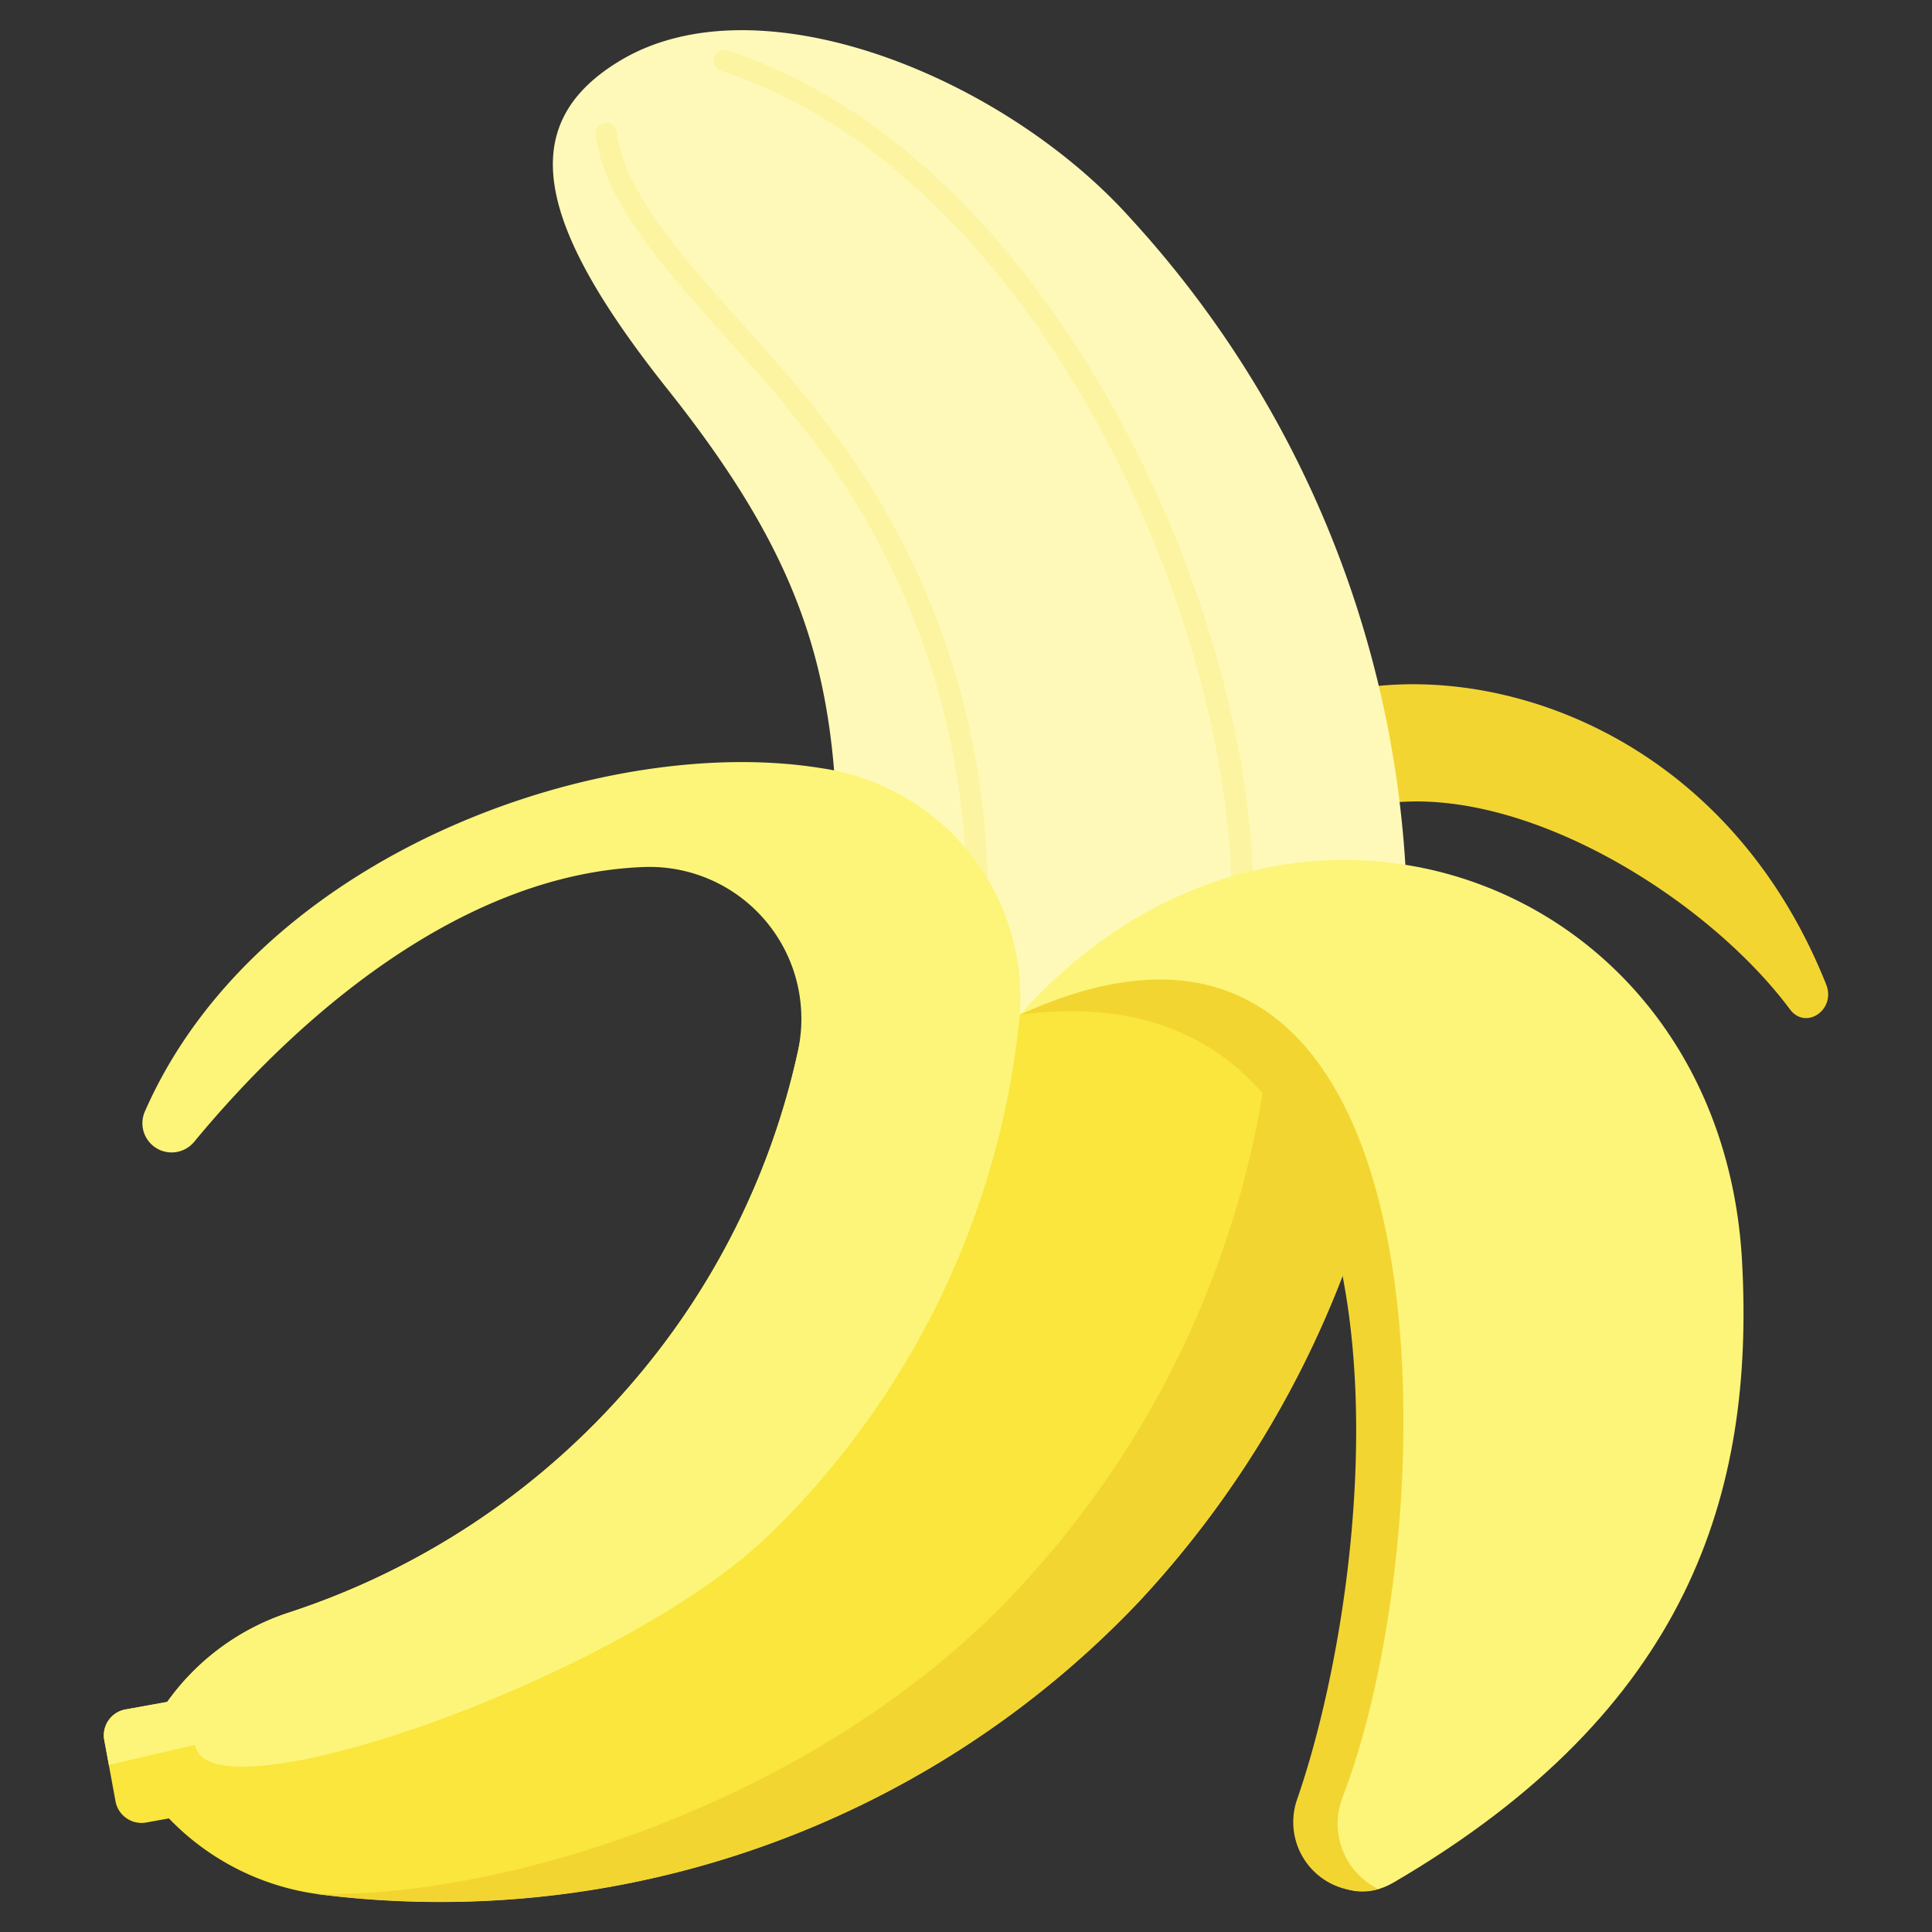 <svg id="Layer_1" height="512" viewBox="0 0 64 64" width="512" xmlns="http://www.w3.org/2000/svg" data-name="Layer 1"><rect x="0" y="0" width="64" height="64" fill="#333333" stroke="none"/><path d="m40.058 25.6c3.229-4.944 15.929-4.287 20.436 7.011.333.835-.673 1.528-1.2.824-3.773-5.065-13.846-10.319-17.813-3.96h-2.189a5.54 5.54 0 0 1 .766-3.875z" fill="#f3d532"/><path d="m46.607 29.833a34.83 34.83 0 0 0 -9.15-22.593c-4.192-4.684-12.316-8.005-16.926-5.224-3.538 2.134-2.719 5.469 1.593 10.891 4.915 6.18 5.733 10.122 5.611 16.926l5.765 6.215z" fill="#fff9b9"/><path d="m24.593 10.722c-1.993-2.222-3.875-4.322-4.155-6.302a.356.356 0 1 0 -.7.1c.31 2.2 2.264 4.375 4.348 6.7.836.932 1.7 1.9 2.448 2.861a24.908 24.908 0 0 1 5.179 19.444.356.356 0 0 0 .284.411.3.3 0 0 0 .068.006.356.356 0 0 0 .347-.293 25.613 25.613 0 0 0 -5.317-20c-.769-.997-1.646-1.974-2.502-2.927z" fill="#fcf4a0"/><path d="m37.238 14.169c-3.408-6.411-8.067-10.847-13.117-12.492a.356.356 0 1 0 -.221.676c4.875 1.588 9.389 5.9 12.71 12.15 2.952 5.552 4.535 12.04 4.132 16.931a.346.346 0 0 0 .083.259.353.353 0 0 0 .252.125h.023a.356.356 0 0 0 .354-.325c.417-5.093-1.154-11.573-4.216-17.324z" fill="#fcf4a0"/><path d="m27.014 29.833a25.059 25.059 0 0 1 -5.974 15.867 25.355 25.355 0 0 1 -11.5 7.728 7.985 7.985 0 0 0 -4 2.95l-1.386.25a.871.871 0 0 0 -.7 1.015l.373 2.03a.877.877 0 0 0 1.017.7l.752-.136a8.419 8.419 0 0 0 4.821 2.492 31.91 31.91 0 0 0 27.3-9.661 33.349 33.349 0 0 0 8.969-23.24l-12.9 3.781z" fill="#fae63c"/><path d="m42.225 29.833a31.569 31.569 0 0 1 -7.884 22.129c-6.53 7.538-17.492 10.956-23.924 10.772a31.91 31.91 0 0 0 27.3-9.661 33.349 33.349 0 0 0 8.969-23.24z" fill="#f3d532"/><path d="m4.8 36.817a.968.968 0 0 0 1.629 1.011c3.678-4.45 9.064-8.891 14.9-9.107a5.032 5.032 0 0 1 5.1 6.111 24.923 24.923 0 0 1 -5.389 10.868 25.355 25.355 0 0 1 -11.5 7.728 7.985 7.985 0 0 0 -4 2.95l-1.385.25a.871.871 0 0 0 -.7 1.015l.152.824 2.857-.667c.4 2.594 14.217-2.253 19.054-6.992a27.812 27.812 0 0 0 8.268-17.191 7.7 7.7 0 0 0 -6.571-8.169c-7.268-1.184-18.671 2.839-22.415 11.369z" fill="#fcf579"/><path d="m33.786 33.614c8.8-9.86 23.242-4.611 23.924 8.2.405 7.619-1.722 14.806-11.543 20.545-1.79 1.046-3.494-.827-2.716-2.806 5.123-13.03 1.179-29.626-9.665-25.939z" fill="#fcf579"/><path d="m44.466 59.558c3.545-9.143 3.8-32.577-10.68-25.944 13.636-1.792 12.054 17.622 9.2 25.943a2.286 2.286 0 0 0 2.677 3.024 2.422 2.422 0 0 1 -1.197-3.023z" fill="#f3d532"/></svg>